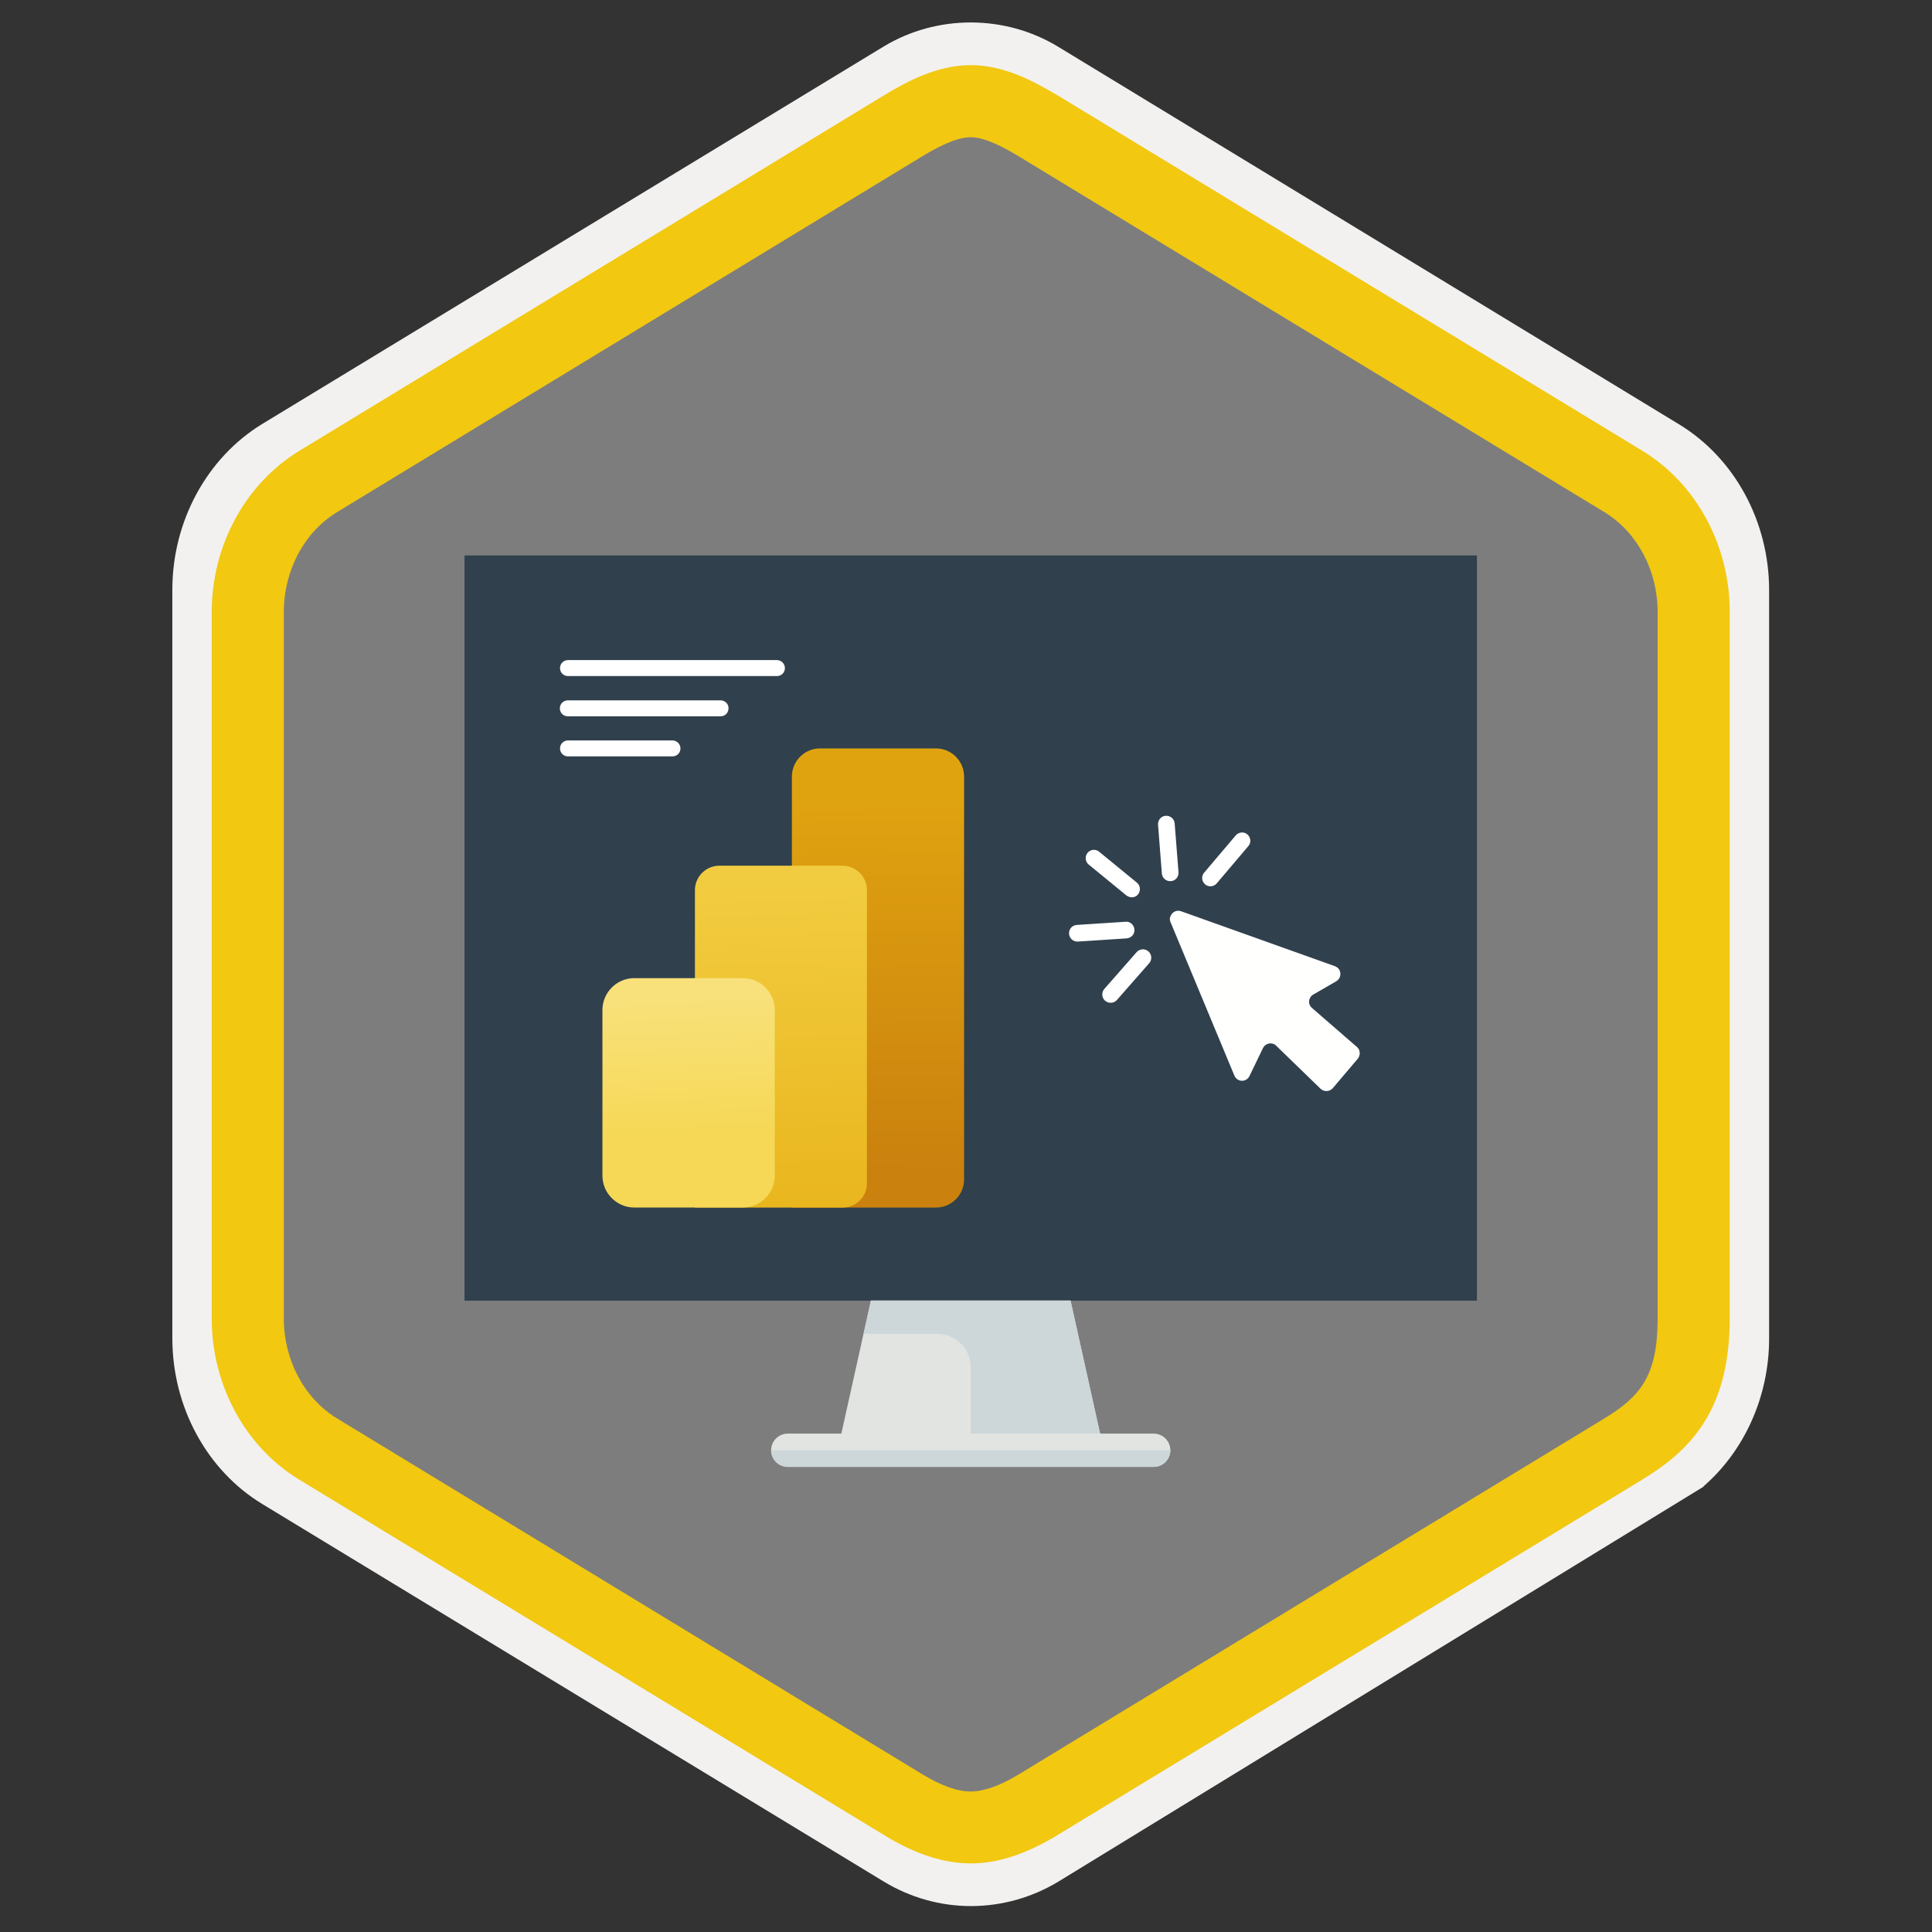<svg width="103" height="103" viewBox="0 0 103 103" fill="none" xmlns="http://www.w3.org/2000/svg">
<rect x="0" y="0" width="103" height="103" fill="#333333" stroke="none"/>
<path d="M51.718 5.035C50.681 5.035 49.355 5.678 48.442 6.245L15.995 26.105C13.997 27.326 12.863 30.852 12.863 33.388L13.2 71.475C13.2 74.011 14.91 76.288 16.908 77.509L49.172 96.946C51.008 98.061 52.497 98.061 54.332 96.946L87.028 77.461C89.027 76.24 90.641 74.002 90.641 71.475V32.139C90.641 29.603 89.181 26.999 87.172 25.769L54.812 6.245C53.9 5.688 52.766 5.035 51.718 5.035Z" fill="#7D7D7D"/>
<path d="M51.762 101.618C50.129 101.618 48.524 101.167 47.102 100.302L13.983 80.183C11.023 78.386 9.188 75.004 9.188 71.343V31.441C9.188 27.799 11.023 24.407 13.983 22.601L47.092 2.491C49.936 0.762 53.578 0.771 56.412 2.491L89.512 22.62C92.472 24.417 94.316 27.799 94.316 31.46V71.362C94.316 74.437 93.01 77.339 90.819 79.241V79.26L56.412 100.321C55.009 101.167 53.395 101.618 51.762 101.618ZM51.406 4.912C50.369 4.912 49.043 5.556 48.13 6.123L15.683 25.983C13.685 27.203 12.551 30.73 12.551 33.266L12.887 71.353C12.887 73.889 14.598 76.166 16.596 77.387L48.86 96.824C50.695 97.938 52.185 97.938 54.02 96.824L86.716 77.339C88.715 76.118 90.329 73.88 90.329 71.353V32.017C90.329 29.48 88.868 26.877 86.86 25.647L54.5 6.123C53.587 5.566 52.454 4.912 51.406 4.912Z" fill="#F2F1F0"/>
<path d="M51.747 99.343C50.316 99.343 48.778 98.843 47.183 97.863L15.957 78.887C13.075 77.139 11.287 73.843 11.287 70.288V32.634C11.287 29.088 13.075 25.793 15.957 24.035L47.183 5.049C48.384 4.319 49.998 3.473 51.747 3.473C53.467 3.473 55.014 4.271 56.301 5.039H56.311L87.547 24.025C90.43 25.774 92.217 29.069 92.217 32.624V70.288C92.217 75.342 89.968 77.408 87.547 78.887L56.311 97.873C54.668 98.863 53.179 99.343 51.747 99.343ZM51.747 7.316C50.94 7.316 49.902 7.893 49.182 8.325L17.955 27.311C16.216 28.377 15.131 30.414 15.131 32.634V70.288C15.131 72.507 16.216 74.544 17.955 75.611L49.182 94.597C50.181 95.202 51.036 95.509 51.747 95.509C52.449 95.509 53.313 95.202 54.312 94.597L85.549 75.611C87.461 74.439 88.373 73.343 88.373 70.288V32.634C88.373 30.414 87.288 28.377 85.549 27.311L54.312 8.335C53.525 7.864 52.525 7.316 51.747 7.316Z" fill="#F2C811"/>
<path d="M78.739 29.613H24.765V69.344H78.739V29.613Z" fill="#30404D"/>
<path d="M41.42 35.191H30.281C30.042 35.191 29.856 35.386 29.856 35.617C29.856 35.856 30.042 36.043 30.281 36.043H41.42C41.66 36.043 41.846 35.856 41.846 35.617C41.846 35.386 41.651 35.191 41.42 35.191Z" fill="white"/>
<path d="M38.414 37.337H30.272C30.033 37.337 29.847 37.532 29.847 37.763C29.847 38.002 30.033 38.188 30.272 38.188H38.414C38.653 38.188 38.839 38.002 38.839 37.763C38.848 37.532 38.653 37.337 38.414 37.337Z" fill="white"/>
<path d="M35.851 39.474H30.281C30.042 39.474 29.856 39.669 29.856 39.9C29.856 40.139 30.042 40.325 30.281 40.325H35.851C36.09 40.325 36.277 40.139 36.277 39.9C36.277 39.669 36.081 39.474 35.851 39.474Z" fill="white"/>
<path d="M49.899 64.378H42.218V41.399C42.218 40.574 42.892 39.9 43.717 39.9H49.899C50.724 39.9 51.398 40.574 51.398 41.399V62.879C51.398 63.712 50.724 64.378 49.899 64.378Z" fill="url(#paint0_linear)"/>
<path d="M44.924 64.378H37.048V47.456C37.048 46.738 37.634 46.153 38.352 46.153H44.915C45.633 46.153 46.218 46.738 46.218 47.456V63.074C46.227 63.792 45.642 64.378 44.924 64.378Z" fill="url(#paint1_linear)"/>
<path d="M39.594 64.377H33.82C32.88 64.377 32.117 63.614 32.117 62.674V53.85C32.117 52.91 32.88 52.147 33.82 52.147H39.602C40.543 52.147 41.305 52.91 41.305 53.85V62.683C41.296 63.623 40.534 64.377 39.594 64.377Z" fill="url(#paint2_linear)"/>
<path d="M64.532 47.252C64.434 47.252 64.328 47.217 64.248 47.146C64.062 46.986 64.035 46.711 64.195 46.525L65.88 44.538C66.04 44.352 66.323 44.326 66.501 44.485C66.687 44.645 66.714 44.92 66.554 45.106L64.869 47.093C64.78 47.199 64.656 47.252 64.532 47.252Z" fill="white"/>
<path d="M62.386 46.977C62.155 46.977 61.96 46.8 61.942 46.569L61.738 43.971C61.721 43.722 61.898 43.51 62.146 43.492C62.386 43.474 62.607 43.652 62.625 43.9L62.829 46.498C62.847 46.747 62.669 46.96 62.421 46.977C62.412 46.977 62.403 46.977 62.386 46.977Z" fill="white"/>
<path d="M60.337 47.838C60.24 47.838 60.142 47.802 60.053 47.74L58.04 46.091C57.854 45.94 57.827 45.656 57.978 45.47C58.129 45.284 58.413 45.248 58.599 45.408L60.612 47.057C60.798 47.208 60.825 47.492 60.674 47.678C60.594 47.785 60.47 47.838 60.337 47.838Z" fill="white"/>
<path d="M57.437 50.197C57.206 50.197 57.011 50.019 56.994 49.78C56.976 49.531 57.162 49.327 57.41 49.31L60.009 49.141C60.248 49.114 60.461 49.31 60.479 49.558C60.497 49.806 60.31 50.01 60.062 50.028L57.464 50.197C57.455 50.197 57.446 50.197 57.437 50.197Z" fill="white"/>
<path d="M59.211 53.46C59.104 53.46 59.007 53.425 58.918 53.354C58.732 53.194 58.714 52.91 58.874 52.724L60.594 50.764C60.754 50.578 61.038 50.56 61.224 50.72C61.41 50.88 61.428 51.163 61.268 51.35L59.548 53.309C59.459 53.416 59.335 53.46 59.211 53.46Z" fill="white"/>
<path d="M62.403 49.159L65.809 57.345C65.906 57.575 66.164 57.682 66.385 57.584C66.483 57.549 66.572 57.46 66.616 57.362L67.334 55.872C67.441 55.66 67.707 55.562 67.928 55.669C67.973 55.686 68.008 55.722 68.044 55.757L70.403 58.045C70.58 58.214 70.864 58.205 71.032 58.036C71.041 58.028 71.05 58.019 71.05 58.019L72.389 56.44C72.54 56.254 72.522 55.97 72.345 55.819L69.942 53.735C69.755 53.575 69.738 53.3 69.906 53.105C69.942 53.07 69.977 53.043 70.022 53.017L71.236 52.316C71.449 52.192 71.52 51.926 71.405 51.704C71.352 51.615 71.263 51.545 71.165 51.509L62.971 48.583C62.74 48.494 62.483 48.618 62.403 48.849C62.35 48.937 62.359 49.053 62.403 49.159Z" fill="#FFFFFE"/>
<path fill-rule="evenodd" clip-rule="evenodd" d="M58.847 77.317H44.657L46.431 69.335H57.073L58.847 77.317Z" fill="#E1E4E1"/>
<path fill-rule="evenodd" clip-rule="evenodd" d="M58.847 77.317L57.074 69.335H46.431L46.041 71.109H49.979C50.954 71.109 51.752 71.907 51.752 72.883V77.317H58.847Z" fill="#CDD6D8"/>
<path fill-rule="evenodd" clip-rule="evenodd" d="M62.395 77.317C62.395 77.804 61.996 78.203 61.508 78.203H41.997C41.509 78.203 41.11 77.804 41.11 77.317C41.11 76.829 41.509 76.43 41.997 76.43H61.508C61.996 76.43 62.395 76.829 62.395 77.317Z" fill="#E1E4E1"/>
<path fill-rule="evenodd" clip-rule="evenodd" d="M41.997 78.204H61.508C61.996 78.204 62.395 77.805 62.395 77.317H41.11C41.11 77.805 41.509 78.204 41.997 78.204Z" fill="#CDD6D8"/>
<defs>
<linearGradient id="paint0_linear" x1="46.7" y1="42.142" x2="46.895" y2="62.453" gradientUnits="userSpaceOnUse">
<stop offset="0.008" stop-color="#E0A310"/>
<stop offset="1" stop-color="#CA810E"/>
</linearGradient>
<linearGradient id="paint1_linear" x1="41.388" y1="46.862" x2="41.973" y2="68.345" gradientUnits="userSpaceOnUse">
<stop offset="0.008" stop-color="#F2CC40"/>
<stop offset="1" stop-color="#E7B116"/>
</linearGradient>
<linearGradient id="paint2_linear" x1="36.489" y1="53.089" x2="37.075" y2="66.956" gradientUnits="userSpaceOnUse">
<stop stop-color="#F8E17B"/>
<stop offset="0.53" stop-color="#F6D856"/>
<stop offset="1" stop-color="#F6D856"/>
</linearGradient>
</defs>
</svg>
